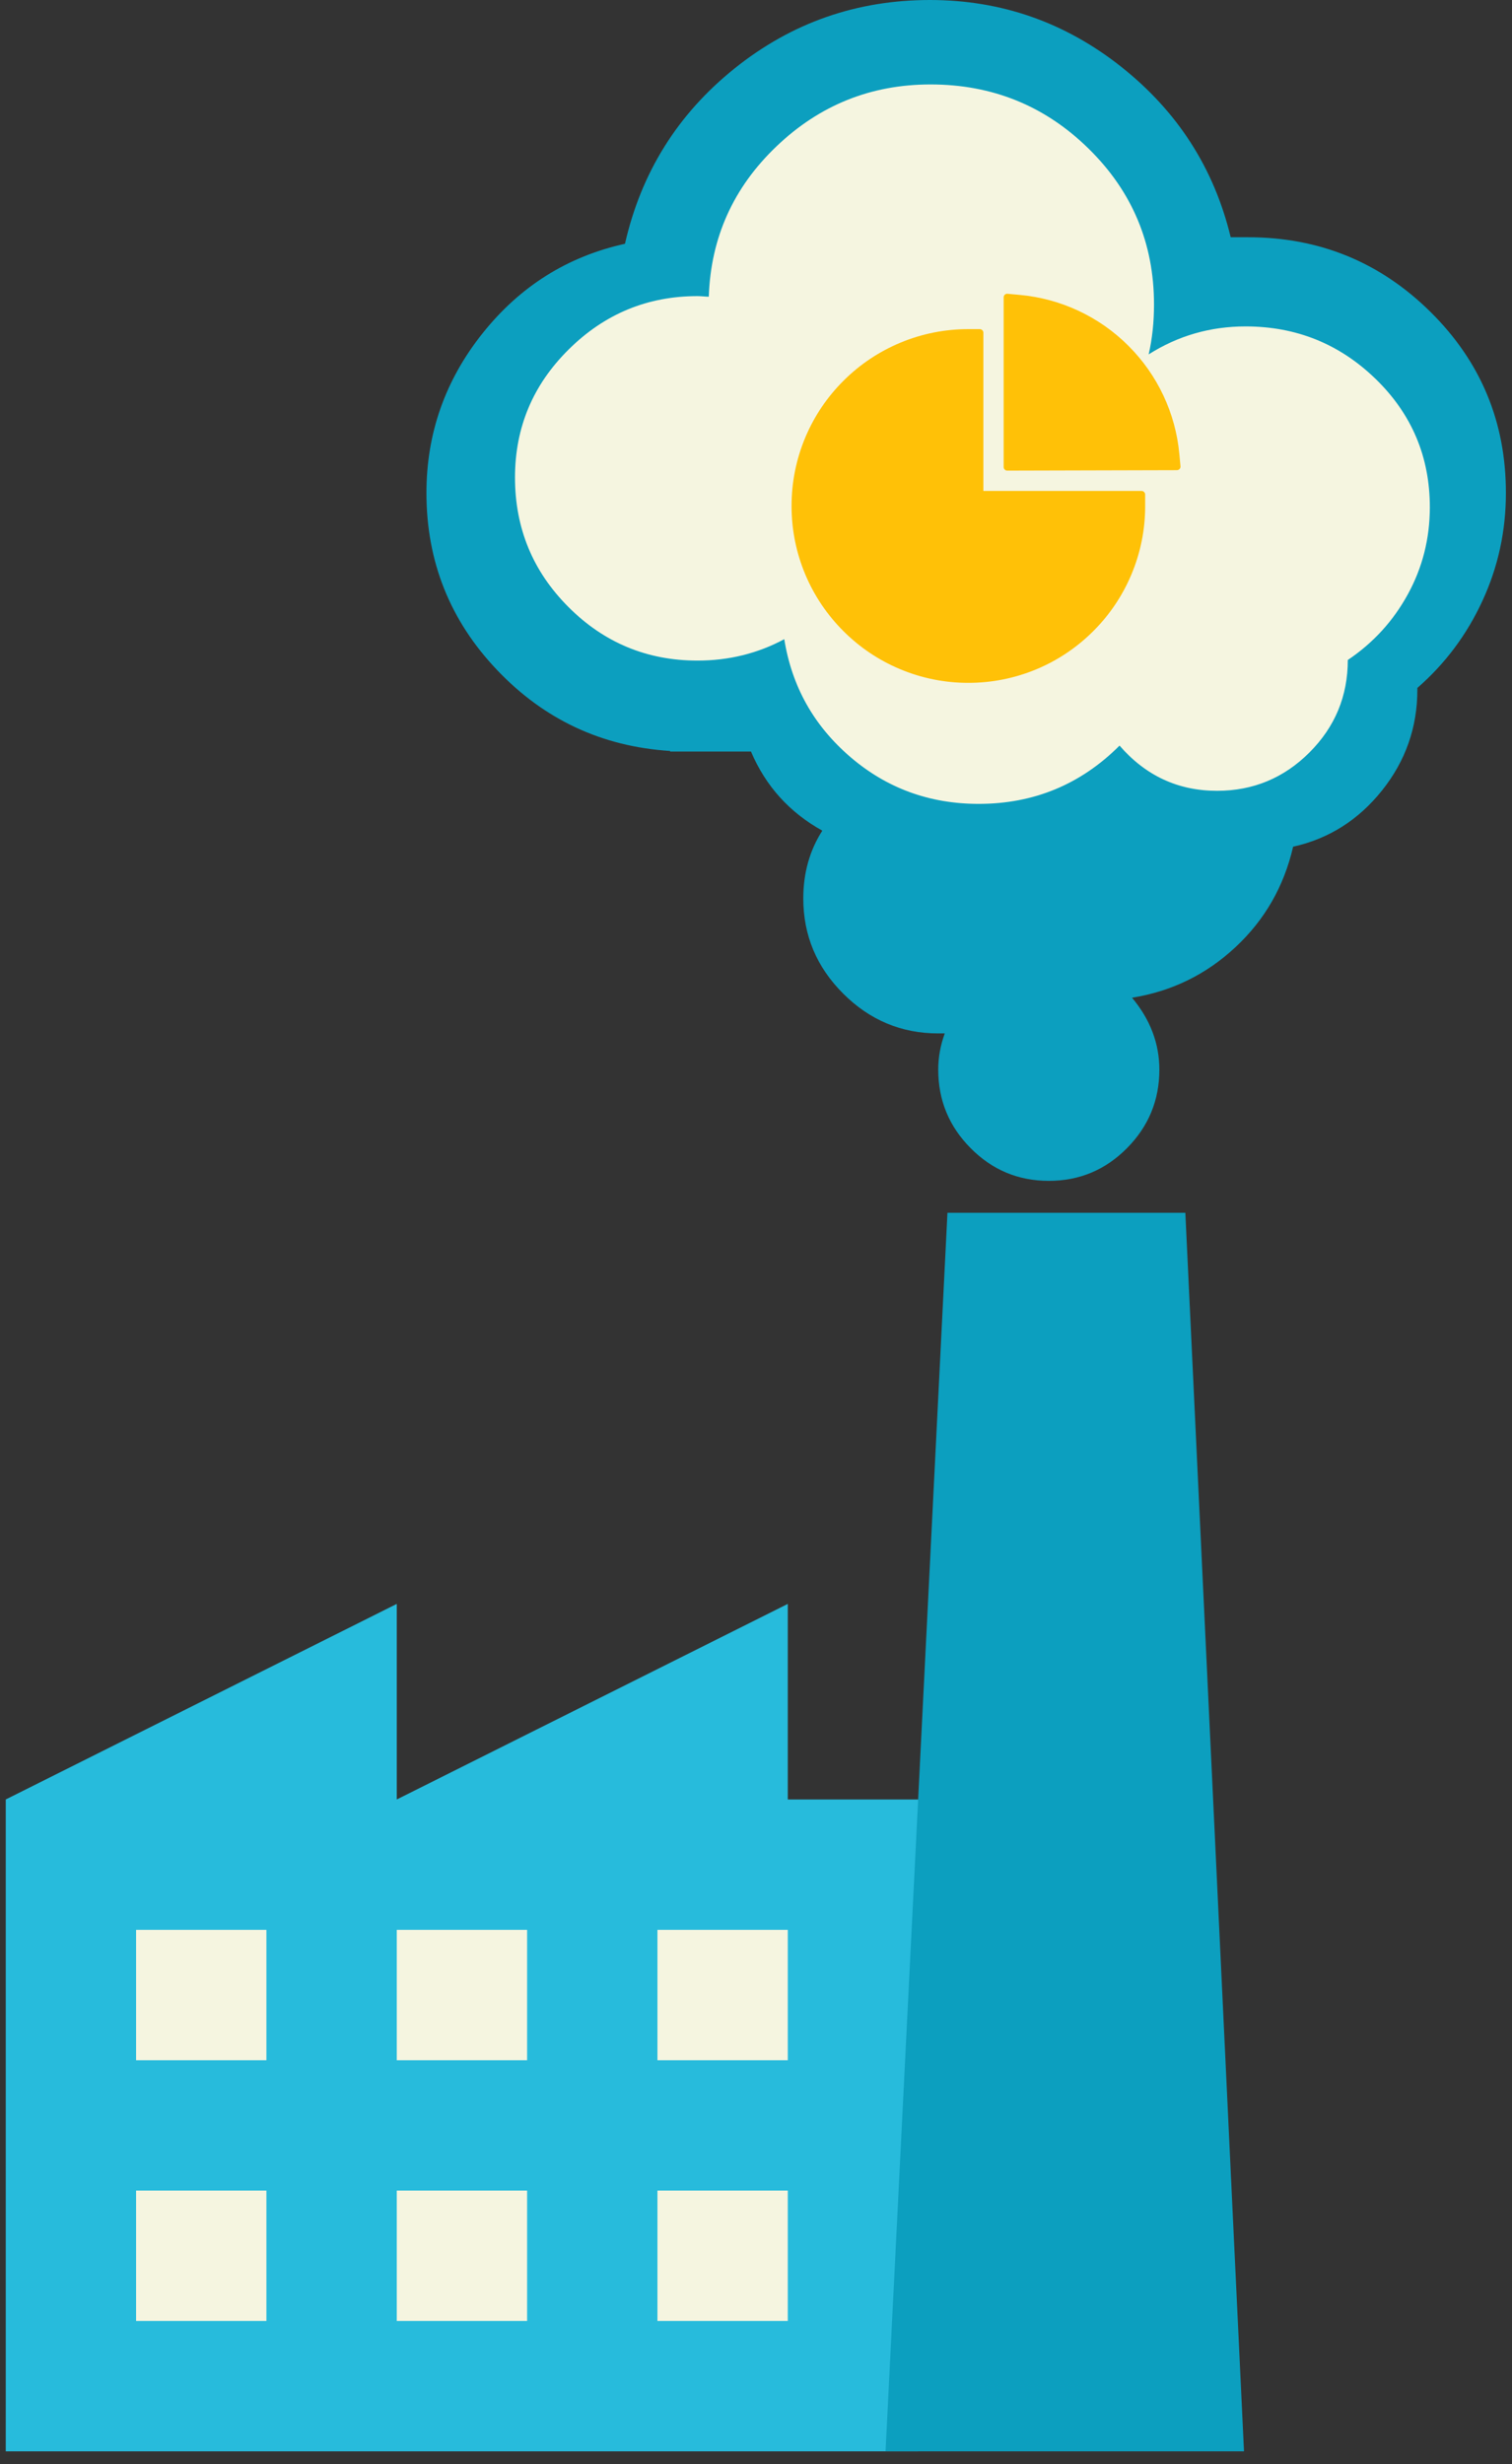 <svg width="89" height="145" viewBox="0 0 89 145" fill="none" xmlns="http://www.w3.org/2000/svg">
<rect x="0" y="0" width="89" height="145" fill="#333333" stroke="none"/>
<path d="M54.044 105.893H46.371V94.385L23.355 105.893V94.385L0.338 105.893V144.254H54.044V105.893Z" fill="#27BBDC"/>
<path d="M69.772 71.368H55.77L52.126 144.254H73.224L69.772 71.368Z" fill="#0C9FBF"/>
<path d="M8.01 113.565H15.682V121.238H8.01V113.565Z" fill="#F5F5E0"/>
<path d="M23.355 113.565H31.027V121.238H23.355V113.565Z" fill="#F5F5E0"/>
<path d="M38.699 113.565H46.371V121.238H38.699V113.565Z" fill="#F5F5E0"/>
<path d="M8.01 128.91H15.682V136.582H8.01V128.91Z" fill="#F5F5E0"/>
<path d="M23.355 128.91H31.027V136.582H23.355V128.91Z" fill="#F5F5E0"/>
<path d="M38.699 128.91H46.371V136.582H38.699V128.91Z" fill="#F5F5E0"/>
<path d="M30.474 19.857L39.818 15.652L40.752 10.746L44.023 6.074L54.068 2.57L65.281 5.139L70.187 16.353H73.925L83.269 20.791L87.241 30.837L81.4 39.947L76.495 47.656L66.683 49.759L51.031 47.656L43.088 41.583L31.875 39.947L27.203 31.771L30.474 19.857Z" fill="#F5F5E0"/>
<path d="M25.101 29.007C25.101 25.508 26.203 22.376 28.407 19.612C30.611 16.848 33.405 15.092 36.787 14.346C37.743 10.147 39.895 6.706 43.243 4.024C46.59 1.341 50.422 0 54.737 0C58.936 0 62.691 1.312 66.004 3.936C69.316 6.561 71.462 9.902 72.442 13.961H73.457C77.656 13.961 81.236 15.425 84.199 18.352C87.161 21.28 88.642 24.831 88.642 29.007C88.642 31.246 88.182 33.363 87.26 35.357C86.339 37.352 85.062 39.061 83.429 40.483V40.588C83.429 42.804 82.735 44.781 81.347 46.519C79.959 48.257 78.215 49.359 76.116 49.826C75.579 52.158 74.448 54.13 72.722 55.739C70.996 57.349 68.966 58.34 66.634 58.713C67.707 59.996 68.243 61.407 68.243 62.947C68.243 64.743 67.608 66.283 66.336 67.566C65.065 68.849 63.531 69.49 61.735 69.49C59.939 69.49 58.405 68.849 57.134 67.566C55.862 66.283 55.227 64.743 55.227 62.947C55.227 62.224 55.355 61.513 55.612 60.813H55.227C53.057 60.813 51.191 60.031 49.629 58.468C48.066 56.906 47.284 55.039 47.284 52.87C47.284 51.377 47.657 50.047 48.404 48.881C46.468 47.808 45.068 46.257 44.205 44.227H39.446V44.192C35.434 43.936 32.04 42.35 29.264 39.434C26.488 36.518 25.101 33.042 25.101 29.007ZM30.314 28.097C30.314 31.083 31.364 33.625 33.463 35.725C35.562 37.824 38.093 38.874 41.056 38.874C42.899 38.874 44.602 38.454 46.164 37.614C46.608 40.39 47.902 42.7 50.048 44.542C52.194 46.385 54.714 47.306 57.606 47.306C60.849 47.306 63.613 46.163 65.899 43.877C67.438 45.65 69.351 46.537 71.637 46.537C73.76 46.537 75.574 45.785 77.078 44.28C78.583 42.775 79.335 40.962 79.335 38.839C80.828 37.836 82.006 36.547 82.869 34.972C83.732 33.398 84.164 31.689 84.164 29.846C84.164 26.884 83.102 24.371 80.98 22.306C78.857 20.242 76.303 19.209 73.317 19.209C71.241 19.209 69.34 19.758 67.613 20.854C67.823 19.944 67.928 18.965 67.928 17.915C67.928 14.323 66.645 11.267 64.079 8.748C61.513 6.228 58.411 4.969 54.772 4.969C51.273 4.969 48.252 6.182 45.71 8.608C43.167 11.034 41.837 13.984 41.721 17.46C41.651 17.46 41.546 17.454 41.406 17.442C41.266 17.431 41.149 17.425 41.056 17.425C38.117 17.425 35.592 18.469 33.481 20.557C31.369 22.644 30.314 25.158 30.314 28.097Z" fill="#0C9FBF"/>
<path d="M67.196 28.891H57.883V19.577C57.883 19.463 57.789 19.369 57.674 19.369H56.997C55.631 19.367 54.277 19.636 53.015 20.159C51.752 20.682 50.605 21.449 49.64 22.416C48.689 23.364 47.932 24.487 47.41 25.724C46.869 27.008 46.593 28.37 46.593 29.776C46.593 31.183 46.869 32.542 47.41 33.826C47.934 35.063 48.684 36.178 49.64 37.134C50.596 38.09 51.708 38.84 52.947 39.363C54.229 39.907 55.608 40.186 57 40.184C58.367 40.185 59.72 39.916 60.983 39.394C62.245 38.871 63.392 38.103 64.357 37.136C65.313 36.181 66.063 35.068 66.587 33.829C67.131 32.547 67.41 31.169 67.407 29.776V29.099C67.405 28.984 67.311 28.891 67.196 28.891ZM69.486 27.445L69.418 26.711C69.196 24.315 68.134 22.054 66.42 20.348C64.708 18.637 62.452 17.579 60.042 17.356L59.305 17.288C59.182 17.277 59.078 17.371 59.078 17.494V27.487C59.078 27.602 59.172 27.695 59.287 27.695L69.277 27.669C69.4 27.667 69.496 27.565 69.486 27.445Z" fill="#FFC107"/>
</svg>
